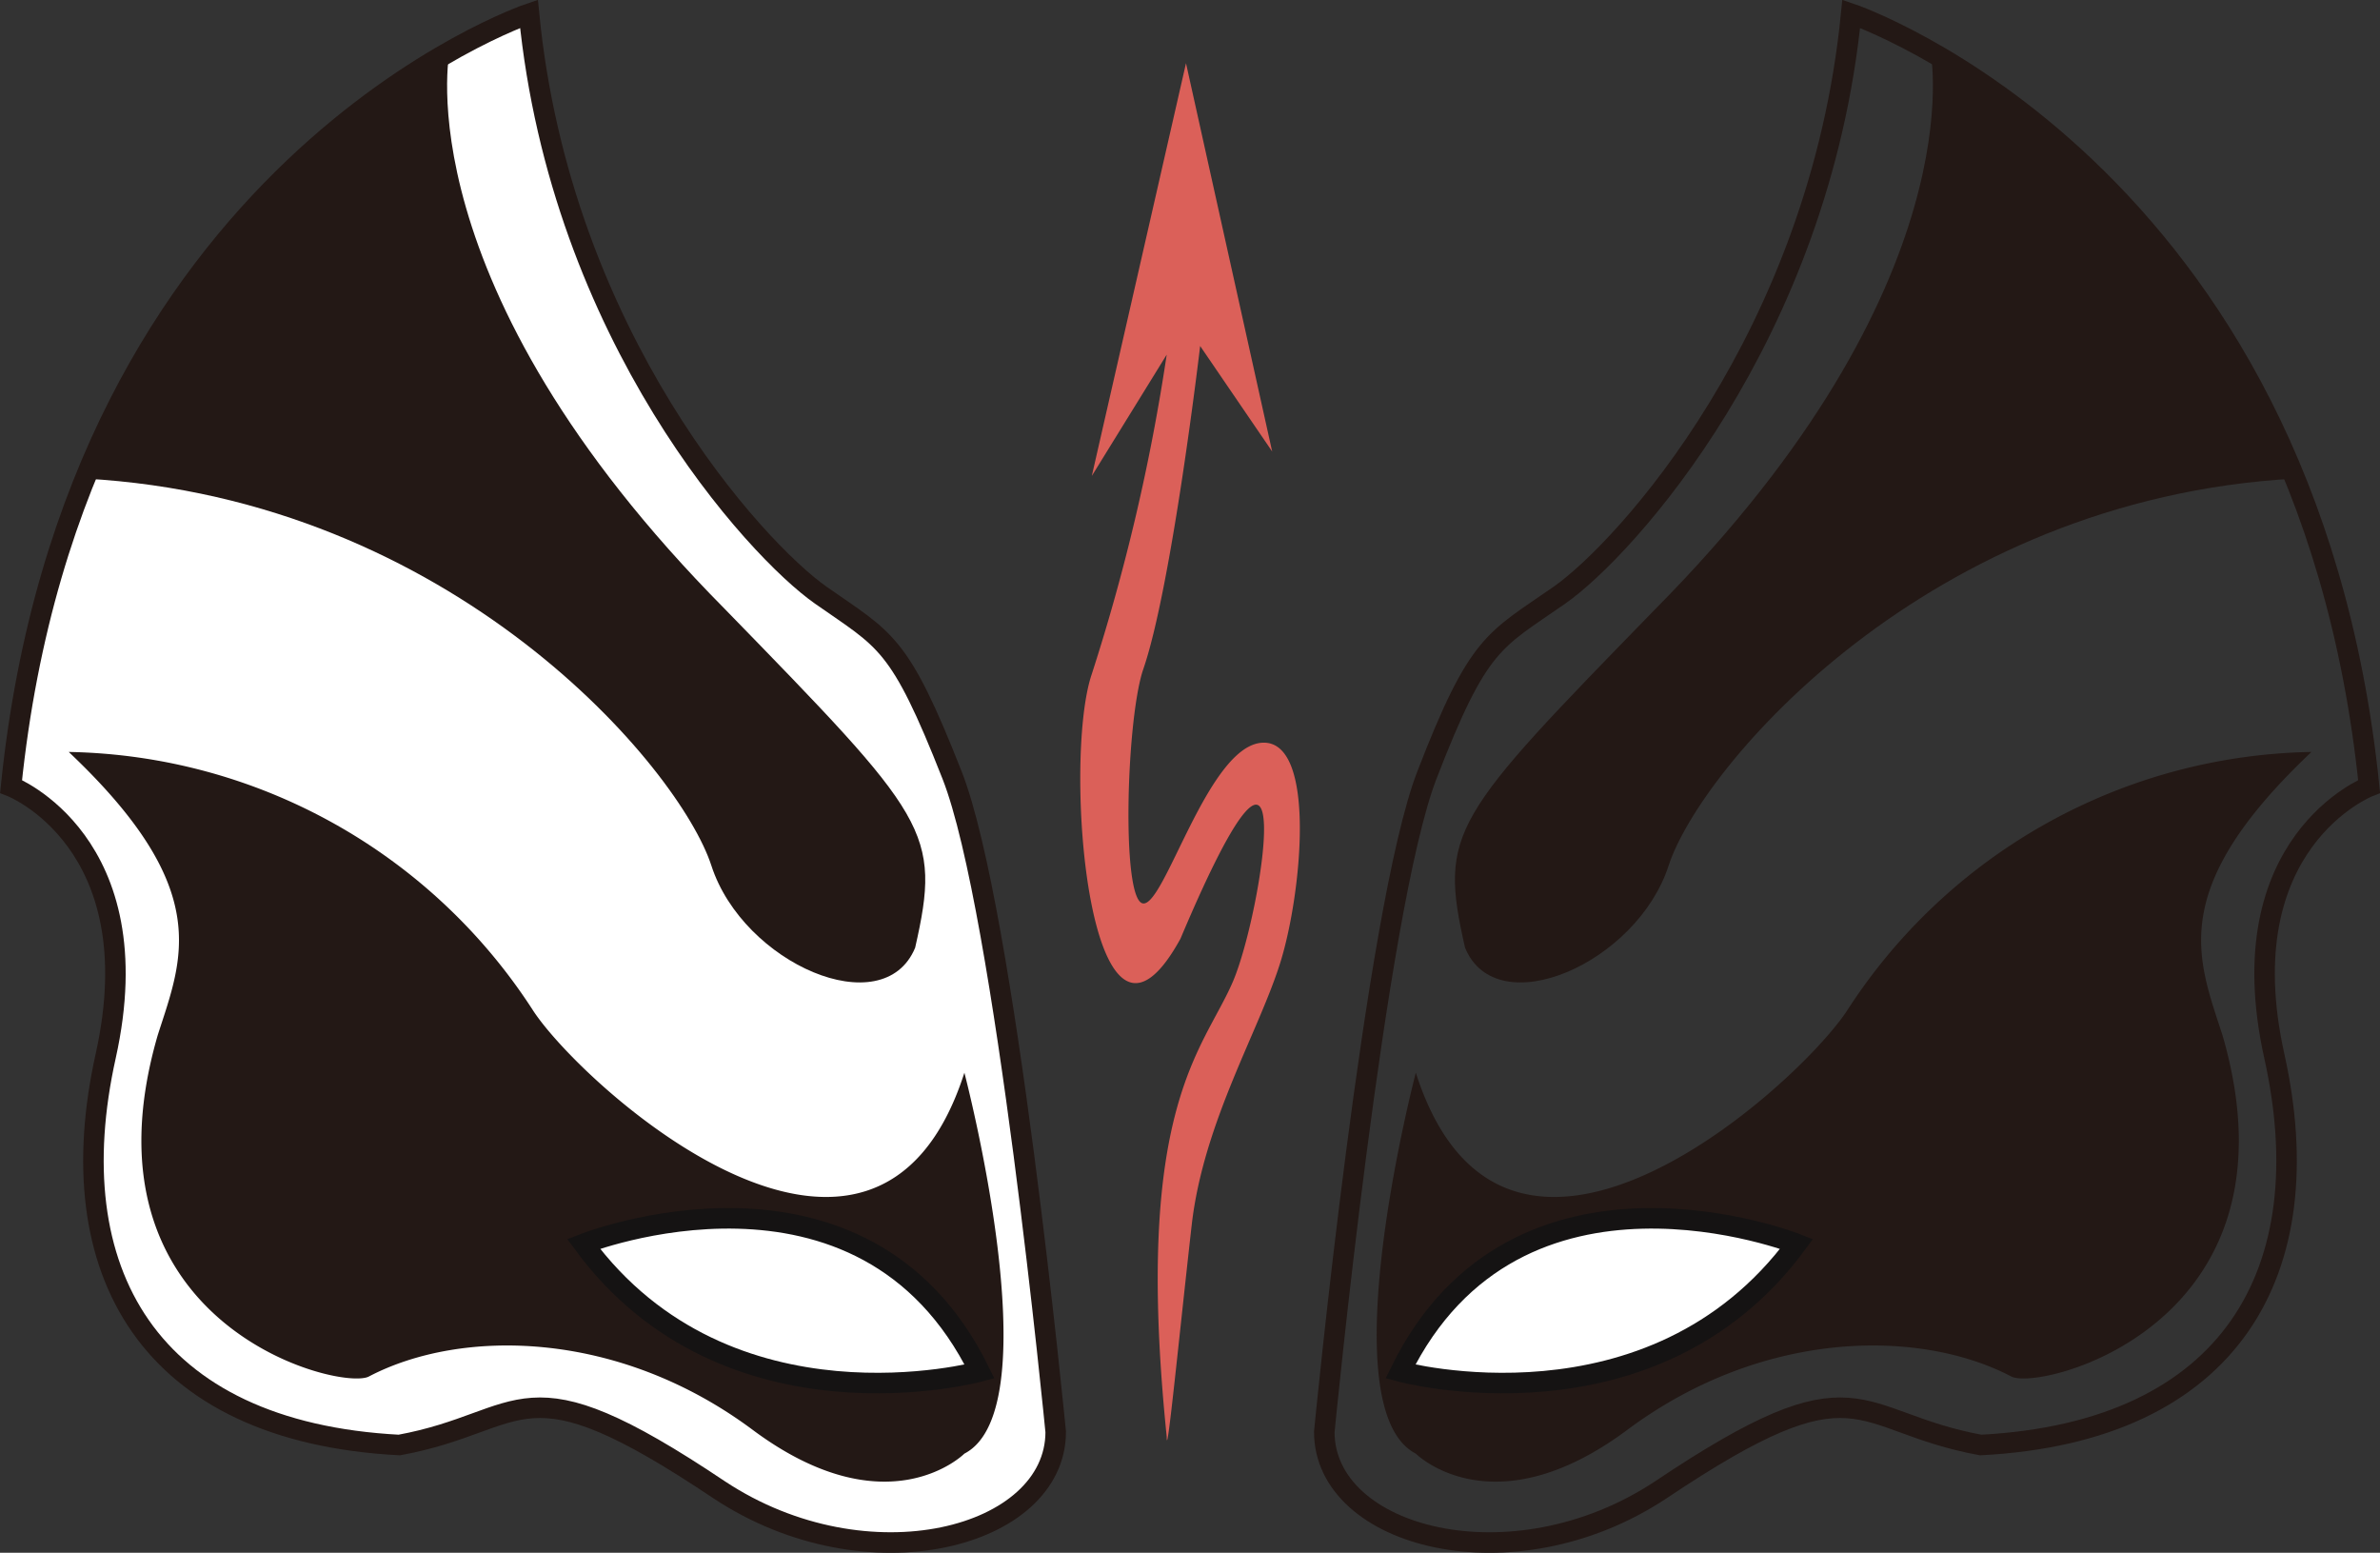 <svg xmlns="http://www.w3.org/2000/svg" viewBox="0 0 115.99 75.66"><rect x="0" y="0" width="115.99" height="75.66" fill="#333333" stroke="none"/><defs><style>.cls-1,.cls-3{fill:#fff;}.cls-1,.cls-4{stroke:#231815;}.cls-1,.cls-3,.cls-4{stroke-miterlimit:10;}.cls-2{fill:#231815;}.cls-3{stroke:#151313;}.cls-4{fill:none;}.cls-5{fill:#db6059;}</style></defs><title>资源 65</title><g id="图层_2" data-name="图层 2"><g id="嘴鼻_眉眼" data-name="嘴鼻、眉眼"><path class="cls-1" d="M25.78.67S3.63,8.15.54,38.32c0,0,6.93,2.7,4.61,13.14S7.21,69.77,19.46,70.41c6.32-1.16,5.8-4.38,15.6,2.19,7.22,4.77,16.39,2.33,16.39-2.83,0,0-2.47-25.45-5.05-32S43.18,31.23,40,29,27.32,16.4,25.78.67Z"/><path class="cls-2" d="M21.91,2.51S19.59,13.8,35.32,29.67c9.92,10.19,10.57,10.84,9.28,16.51-1.55,3.74-8.38.77-9.93-4S22.09,24.31,4.14,23.32C4.14,23.32,7.48,10.54,21.91,2.51Z"/><path class="cls-2" d="M3.35,36.64A27.5,27.5,0,0,1,26,49.27c2.48,3.74,16.66,16.5,21,3,0,0,4.29,16.35,0,18.56,0,0-3.74,3.74-10.32-1.16S22.47,64.73,18,67.06c-1.29.78-14.44-2.45-10.31-16.63C8.89,46.69,10.44,43.34,3.35,36.64Z"/><path class="cls-3" d="M28.44,60.61s13.61-5.38,19.3,6.22C47.74,66.83,35.48,70.16,28.44,60.61Z"/><path class="cls-4" d="M90.22.67s22.14,7.48,25.24,37.65c0,0-6.94,2.7-4.62,13.14s-2.06,18.31-14.31,18.95c-6.31-1.16-5.8-4.38-15.6,2.19-7.21,4.77-16.39,2.33-16.39-2.83,0,0,2.47-25.45,5-32S72.81,31.23,76,29,88.67,16.4,90.22.67Z"/><path class="cls-2" d="M94.08,2.51S96.4,13.8,80.68,29.67C70.75,39.86,70.11,40.51,71.4,46.18c1.54,3.74,8.37.77,9.92-4s12.59-17.87,30.53-18.86C111.85,23.32,108.51,10.54,94.08,2.51Z"/><path class="cls-2" d="M112.65,36.64A27.49,27.49,0,0,0,90,49.27c-2.49,3.74-16.67,16.5-21,3,0,0-4.29,16.35,0,18.56,0,0,3.73,3.74,10.31-1.16S93.52,64.73,98,67.06c1.29.78,14.44-2.45,10.31-16.63C107.1,46.69,105.56,43.34,112.65,36.64Z"/><path class="cls-3" d="M87.56,60.61s-13.62-5.38-19.31,6.22C68.25,66.83,80.51,70.16,87.56,60.61Z"/><path class="cls-5" d="M57.8,3.08,53.21,23.19l3.65-5.91a97.3,97.3,0,0,1-3.65,15.56c-1.46,4.26-.1,20.95,4.32,12.9,6-14.22,4-1.29,2.56,2.08S55.21,53.92,56.86,70c0,1.29.59-4.74,1.22-10.33.58-5,3.27-9.41,4.32-12.78s1.77-10.84-.88-10.7-4.76,8-5.82,7.83-.81-8.89,0-11.36c1.4-4,2.79-15.8,2.79-15.8L62,22Z"/></g></g></svg>